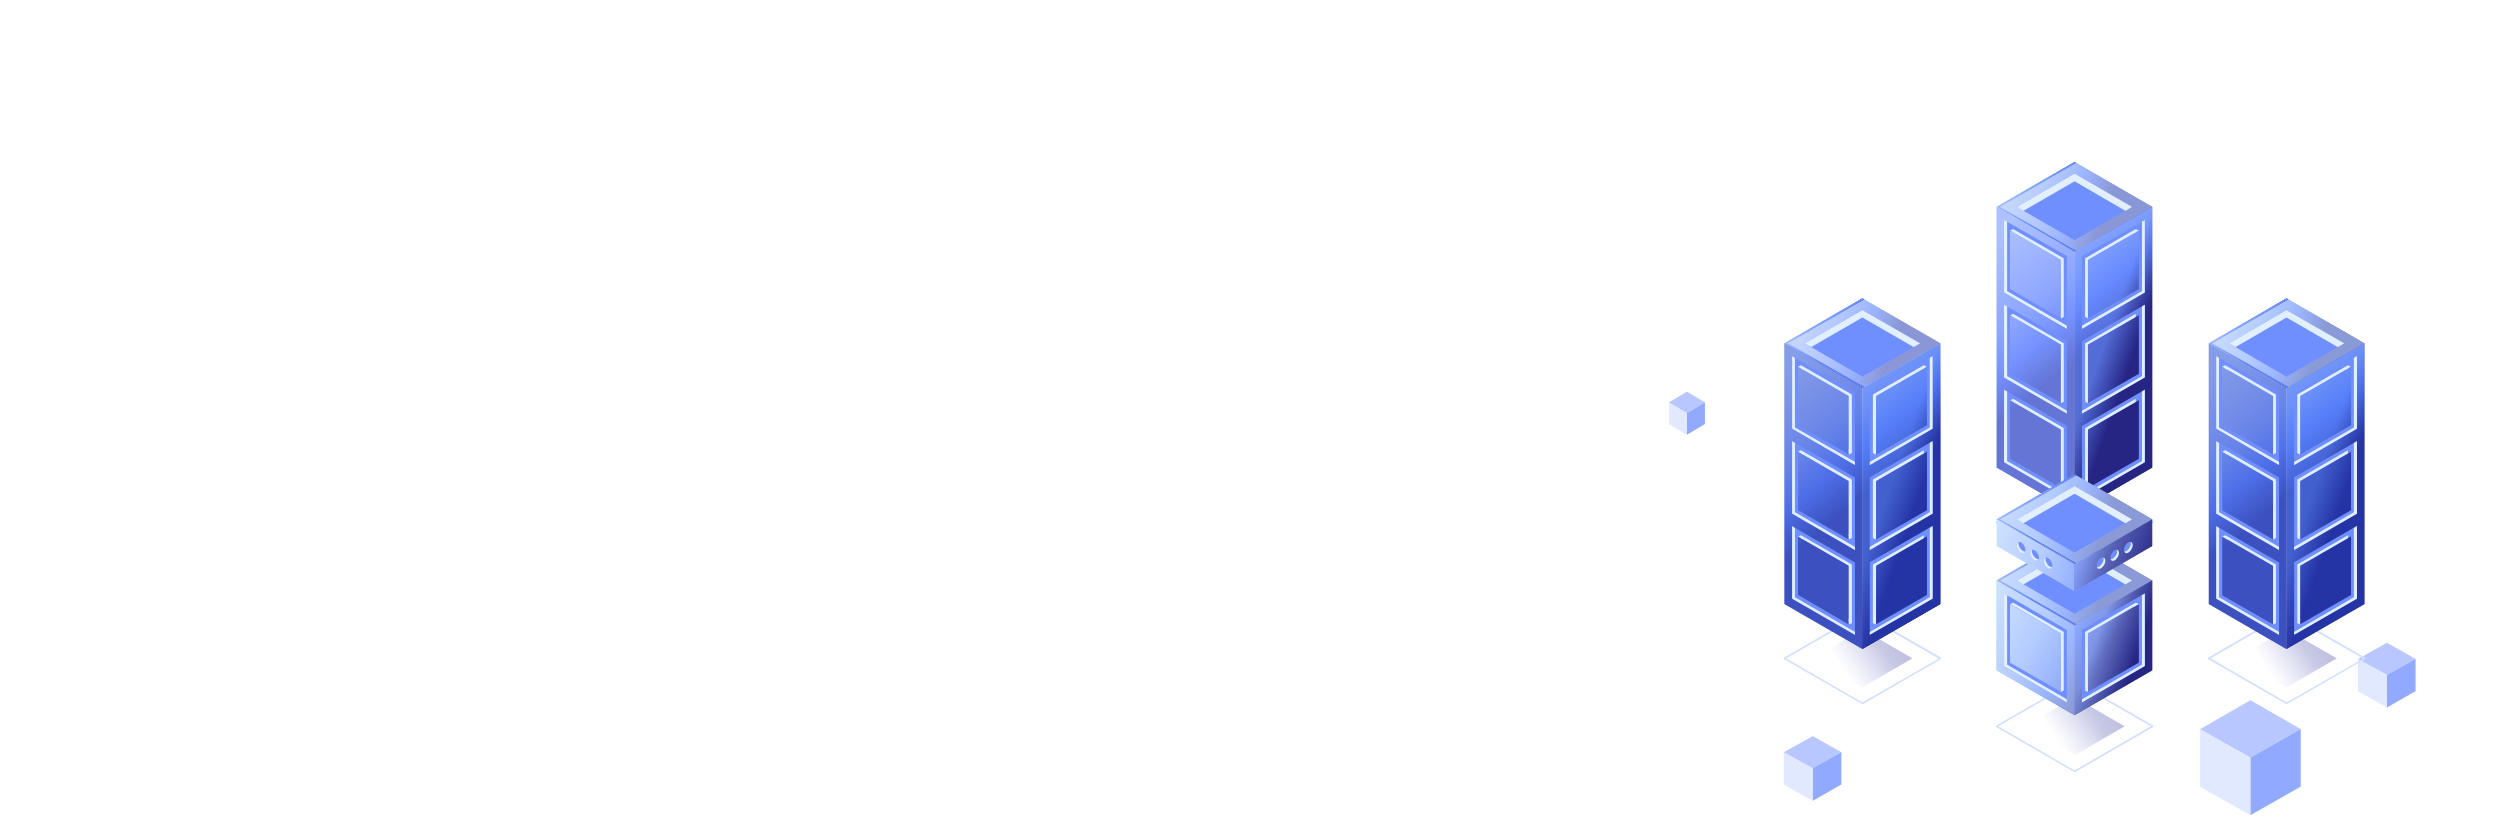 <?xml version="1.0" encoding="UTF-8"?>
<svg width="355px" height="116px" viewBox="0 0 355 116" version="1.1" xmlns="http://www.w3.org/2000/svg" xmlns:xlink="http://www.w3.org/1999/xlink">
    <title>编组 3</title>
    <defs>
        <linearGradient x1="6.37%" y1="40.413%" x2="99.831%" y2="60.983%" id="linearGradient-1">
            <stop stop-color="#E1EFFF" offset="0%"></stop>
            <stop stop-color="#3CCACE" offset="10.22%"></stop>
            <stop stop-color="#2F87A5" offset="34.45%"></stop>
            <stop stop-color="#255385" offset="56.4%"></stop>
            <stop stop-color="#1E2D6E" offset="75.34%"></stop>
            <stop stop-color="#1A1660" offset="90.5%"></stop>
            <stop stop-color="#180D5B" offset="100%"></stop>
        </linearGradient>
        <linearGradient x1="-13.591%" y1="31.575%" x2="71.153%" y2="49.223%" id="linearGradient-2">
            <stop stop-color="#C5D5FF" offset="0%"></stop>
            <stop stop-color="#A2B6FF" offset="32.967%"></stop>
            <stop stop-color="#86A0FF" offset="53.35%"></stop>
            <stop stop-color="#5778FF" offset="75.481%"></stop>
            <stop stop-color="#343EAD" offset="100%"></stop>
        </linearGradient>
        <polygon id="path-3" points="11.148 12.757 0.081 6.379 11.148 0 22.174 6.379"></polygon>
        <linearGradient x1="23.005%" y1="35.854%" x2="146.061%" y2="62.964%" id="linearGradient-4">
            <stop stop-color="#E1EFFF" offset="0%"></stop>
            <stop stop-color="#3CCACE" offset="10.22%"></stop>
            <stop stop-color="#2F87A5" offset="34.45%"></stop>
            <stop stop-color="#255385" offset="56.4%"></stop>
            <stop stop-color="#1E2D6E" offset="75.34%"></stop>
            <stop stop-color="#1A1660" offset="90.5%"></stop>
            <stop stop-color="#180D5B" offset="100%"></stop>
        </linearGradient>
        <linearGradient x1="0.38%" y1="-5.263%" x2="66.506%" y2="47.671%" id="linearGradient-5">
            <stop stop-color="#C5D5FF" offset="0%"></stop>
            <stop stop-color="#A2B6FF" offset="32.967%"></stop>
            <stop stop-color="#86A0FF" offset="53.35%"></stop>
            <stop stop-color="#5778FF" offset="100%"></stop>
        </linearGradient>
        <polygon id="path-6" points="0.525 6.379 11.35 0.121 11.148 0 0.081 6.379 11.148 12.757 11.35 12.636"></polygon>
        <linearGradient x1="43.672%" y1="41.284%" x2="58.058%" y2="61.137%" id="linearGradient-7">
            <stop stop-color="#749BFF" offset="0%"></stop>
            <stop stop-color="#180D5B" offset="100%"></stop>
        </linearGradient>
        <linearGradient x1="26.927%" y1="33.313%" x2="57.944%" y2="50.837%" id="linearGradient-8">
            <stop stop-color="#E1EFFF" offset="0%"></stop>
            <stop stop-color="#3CCACE" offset="10.22%"></stop>
            <stop stop-color="#2F87A5" offset="34.45%"></stop>
            <stop stop-color="#255385" offset="56.4%"></stop>
            <stop stop-color="#1E2D6E" offset="75.34%"></stop>
            <stop stop-color="#1A1660" offset="90.5%"></stop>
            <stop stop-color="#180D5B" offset="100%"></stop>
        </linearGradient>
        <linearGradient x1="33.519%" y1="-5.263%" x2="55.482%" y2="47.671%" id="linearGradient-9">
            <stop stop-color="#C5D5FF" offset="0%"></stop>
            <stop stop-color="#A2B6FF" offset="32.967%"></stop>
            <stop stop-color="#86A0FF" offset="53.35%"></stop>
            <stop stop-color="#5778FF" offset="75.481%"></stop>
            <stop stop-color="#343EAD" offset="100%"></stop>
        </linearGradient>
        <polygon id="path-10" points="11.148 12.757 0.081 6.379 0.081 43.398 11.148 49.777 22.174 43.398 22.174 6.379"></polygon>
        <linearGradient x1="6.418%" y1="40.394%" x2="99.709%" y2="60.889%" id="linearGradient-11">
            <stop stop-color="#E1EFFF" offset="0%"></stop>
            <stop stop-color="#3CCACE" offset="10.22%"></stop>
            <stop stop-color="#2F87A5" offset="34.45%"></stop>
            <stop stop-color="#255385" offset="56.4%"></stop>
            <stop stop-color="#1E2D6E" offset="75.34%"></stop>
            <stop stop-color="#1A1660" offset="90.5%"></stop>
            <stop stop-color="#180D5B" offset="100%"></stop>
        </linearGradient>
        <linearGradient x1="-13.591%" y1="31.642%" x2="71.153%" y2="49.226%" id="linearGradient-12">
            <stop stop-color="#C5D5FF" offset="0%"></stop>
            <stop stop-color="#A2B6FF" offset="32.967%"></stop>
            <stop stop-color="#86A0FF" offset="53.35%"></stop>
            <stop stop-color="#5778FF" offset="75.481%"></stop>
            <stop stop-color="#343EAD" offset="100%"></stop>
        </linearGradient>
        <polygon id="path-13" points="11.148 12.757 0.081 6.379 11.148 0 22.215 6.379"></polygon>
        <linearGradient x1="98.783%" y1="40.155%" x2="29.357%" y2="66.777%" id="linearGradient-14">
            <stop stop-color="#242993" offset="0%"></stop>
            <stop stop-color="#292F9A" stop-opacity="0.864" offset="33.686%"></stop>
            <stop stop-color="#3A40AF" stop-opacity="0.438" offset="65.465%"></stop>
            <stop stop-color="#4A53C5" stop-opacity="0" offset="100%"></stop>
        </linearGradient>
        <linearGradient x1="22.86%" y1="35.691%" x2="146.358%" y2="62.801%" id="linearGradient-15">
            <stop stop-color="#E1EFFF" offset="0%"></stop>
            <stop stop-color="#3CCACE" offset="10.22%"></stop>
            <stop stop-color="#2F87A5" offset="34.45%"></stop>
            <stop stop-color="#255385" offset="56.4%"></stop>
            <stop stop-color="#1E2D6E" offset="75.34%"></stop>
            <stop stop-color="#1A1660" offset="90.5%"></stop>
            <stop stop-color="#180D5B" offset="100%"></stop>
        </linearGradient>
        <linearGradient x1="0.023%" y1="-5.263%" x2="66.624%" y2="47.671%" id="linearGradient-16">
            <stop stop-color="#C5D5FF" offset="0%"></stop>
            <stop stop-color="#A2B6FF" offset="32.967%"></stop>
            <stop stop-color="#86A0FF" offset="53.35%"></stop>
            <stop stop-color="#5778FF" offset="75.481%"></stop>
            <stop stop-color="#343EAD" offset="100%"></stop>
        </linearGradient>
        <linearGradient x1="0.023%" y1="-5.263%" x2="66.624%" y2="47.671%" id="linearGradient-17">
            <stop stop-color="#C5D5FF" offset="0%"></stop>
            <stop stop-color="#A2B6FF" offset="32.967%"></stop>
            <stop stop-color="#86A0FF" offset="53.35%"></stop>
            <stop stop-color="#5778FF" offset="100%"></stop>
        </linearGradient>
        <polygon id="path-18" points="0.525 6.379 11.39 0.121 11.148 0 0.081 6.379 11.148 12.757 11.39 12.596"></polygon>
        <linearGradient x1="43.645%" y1="41.236%" x2="58.084%" y2="61.089%" id="linearGradient-19">
            <stop stop-color="#BCD5FF" offset="0%"></stop>
            <stop stop-color="#180D5B" offset="100%"></stop>
        </linearGradient>
        <linearGradient x1="43.653%" y1="41.236%" x2="58.092%" y2="61.089%" id="linearGradient-20">
            <stop stop-color="#5383F1" offset="0%"></stop>
            <stop stop-color="#172A9C" offset="100%"></stop>
        </linearGradient>
        <polygon id="path-21" points="22.215 43.398 11.148 49.777 11.148 12.757 22.215 6.379"></polygon>
        <linearGradient x1="33.459%" y1="-5.263%" x2="55.502%" y2="47.671%" id="linearGradient-22">
            <stop stop-color="#C5D5FF" offset="0%"></stop>
            <stop stop-color="#A2B6FF" offset="32.967%"></stop>
            <stop stop-color="#86A0FF" offset="53.35%"></stop>
            <stop stop-color="#5778FF" offset="75.481%"></stop>
            <stop stop-color="#343EAD" offset="100%"></stop>
        </linearGradient>
        <linearGradient x1="6.31%" y1="40.359%" x2="99.771%" y2="60.929%" id="linearGradient-23">
            <stop stop-color="#E1EFFF" offset="0%"></stop>
            <stop stop-color="#3CCACE" offset="10.22%"></stop>
            <stop stop-color="#2F87A5" offset="34.45%"></stop>
            <stop stop-color="#255385" offset="56.4%"></stop>
            <stop stop-color="#1E2D6E" offset="75.34%"></stop>
            <stop stop-color="#1A1660" offset="90.5%"></stop>
            <stop stop-color="#180D5B" offset="100%"></stop>
        </linearGradient>
        <polygon id="path-24" points="11.148 12.757 0.121 6.379 11.148 0 22.215 6.379"></polygon>
        <linearGradient x1="98.783%" y1="40.211%" x2="29.357%" y2="66.682%" id="linearGradient-25">
            <stop stop-color="#242993" offset="0%"></stop>
            <stop stop-color="#292F9A" stop-opacity="0.864" offset="33.686%"></stop>
            <stop stop-color="#3A40AF" stop-opacity="0.438" offset="65.465%"></stop>
            <stop stop-color="#4A53C5" stop-opacity="0" offset="100%"></stop>
        </linearGradient>
        <linearGradient x1="22.914%" y1="35.692%" x2="145.97%" y2="62.801%" id="linearGradient-26">
            <stop stop-color="#E1EFFF" offset="0%"></stop>
            <stop stop-color="#3CCACE" offset="10.22%"></stop>
            <stop stop-color="#2F87A5" offset="34.45%"></stop>
            <stop stop-color="#255385" offset="56.4%"></stop>
            <stop stop-color="#1E2D6E" offset="75.34%"></stop>
            <stop stop-color="#1A1660" offset="90.5%"></stop>
            <stop stop-color="#180D5B" offset="100%"></stop>
        </linearGradient>
        <linearGradient x1="0.38%" y1="-5.263%" x2="66.506%" y2="47.671%" id="linearGradient-27">
            <stop stop-color="#C5D5FF" offset="0%"></stop>
            <stop stop-color="#A2B6FF" offset="32.967%"></stop>
            <stop stop-color="#86A0FF" offset="53.35%"></stop>
            <stop stop-color="#5778FF" offset="75.481%"></stop>
            <stop stop-color="#343EAD" offset="100%"></stop>
        </linearGradient>
        <polygon id="path-28" points="0.565 6.379 11.39 0.121 11.148 0 0.121 6.379 11.148 12.757 11.39 12.596"></polygon>
        <linearGradient x1="26.911%" y1="33.266%" x2="57.929%" y2="50.79%" id="linearGradient-29">
            <stop stop-color="#E1EFFF" offset="0%"></stop>
            <stop stop-color="#3CCACE" offset="10.22%"></stop>
            <stop stop-color="#2F87A5" offset="34.45%"></stop>
            <stop stop-color="#255385" offset="56.4%"></stop>
            <stop stop-color="#1E2D6E" offset="75.34%"></stop>
            <stop stop-color="#1A1660" offset="90.5%"></stop>
            <stop stop-color="#180D5B" offset="100%"></stop>
        </linearGradient>
        <polygon id="path-30" points="11.148 12.757 0.121 6.379 0.121 43.398 11.148 49.777 22.215 43.398 22.215 6.379"></polygon>
        <linearGradient x1="6.37%" y1="40.41%" x2="99.831%" y2="60.98%" id="linearGradient-31">
            <stop stop-color="#E1EFFF" offset="0%"></stop>
            <stop stop-color="#3CCACE" offset="10.22%"></stop>
            <stop stop-color="#2F87A5" offset="34.45%"></stop>
            <stop stop-color="#255385" offset="56.4%"></stop>
            <stop stop-color="#1E2D6E" offset="75.34%"></stop>
            <stop stop-color="#1A1660" offset="90.5%"></stop>
            <stop stop-color="#180D5B" offset="100%"></stop>
        </linearGradient>
        <polygon id="path-32" points="11.148 12.757 0.081 6.379 11.148 0 22.174 6.379"></polygon>
        <linearGradient x1="23.006%" y1="35.846%" x2="146.062%" y2="62.955%" id="linearGradient-33">
            <stop stop-color="#E1EFFF" offset="0%"></stop>
            <stop stop-color="#3CCACE" offset="10.22%"></stop>
            <stop stop-color="#2F87A5" offset="34.45%"></stop>
            <stop stop-color="#255385" offset="56.4%"></stop>
            <stop stop-color="#1E2D6E" offset="75.34%"></stop>
            <stop stop-color="#1A1660" offset="90.5%"></stop>
            <stop stop-color="#180D5B" offset="100%"></stop>
        </linearGradient>
        <polygon id="path-34" points="0.525 6.379 11.35 0.121 11.148 0 0.081 6.379 11.148 12.757 11.35 12.636"></polygon>
        <linearGradient x1="31.027%" y1="38.48%" x2="74.158%" y2="64.724%" id="linearGradient-35">
            <stop stop-color="#BCD5FF" offset="0%"></stop>
            <stop stop-color="#180D5B" offset="100%"></stop>
        </linearGradient>
        <linearGradient x1="-20.443%" y1="26.231%" x2="73.712%" y2="49.686%" id="linearGradient-36">
            <stop stop-color="#E1EFFF" offset="0%"></stop>
            <stop stop-color="#3CCACE" offset="10.22%"></stop>
            <stop stop-color="#2F87A5" offset="34.45%"></stop>
            <stop stop-color="#255385" offset="56.4%"></stop>
            <stop stop-color="#1E2D6E" offset="75.34%"></stop>
            <stop stop-color="#1A1660" offset="90.5%"></stop>
            <stop stop-color="#180D5B" offset="100%"></stop>
        </linearGradient>
        <linearGradient x1="-13.591%" y1="8.544%" x2="71.153%" y2="48.253%" id="linearGradient-37">
            <stop stop-color="#C5D5FF" offset="0%"></stop>
            <stop stop-color="#A2B6FF" offset="32.967%"></stop>
            <stop stop-color="#86A0FF" offset="53.35%"></stop>
            <stop stop-color="#5778FF" offset="75.481%"></stop>
            <stop stop-color="#343EAD" offset="100%"></stop>
        </linearGradient>
        <polygon id="path-38" points="11.148 12.757 0.081 6.379 0.081 19.136 11.148 25.514 22.174 19.136 22.174 6.379"></polygon>
        <linearGradient x1="6.37%" y1="40.405%" x2="99.831%" y2="60.975%" id="linearGradient-39">
            <stop stop-color="#E1EFFF" offset="0%"></stop>
            <stop stop-color="#3CCACE" offset="10.22%"></stop>
            <stop stop-color="#2F87A5" offset="34.45%"></stop>
            <stop stop-color="#255385" offset="56.4%"></stop>
            <stop stop-color="#1E2D6E" offset="75.34%"></stop>
            <stop stop-color="#1A1660" offset="90.5%"></stop>
            <stop stop-color="#180D5B" offset="100%"></stop>
        </linearGradient>
        <polygon id="path-40" points="11.067 12.757 0 6.379 11.067 0 22.093 6.379"></polygon>
        <linearGradient x1="23.006%" y1="35.831%" x2="146.062%" y2="62.94%" id="linearGradient-41">
            <stop stop-color="#E1EFFF" offset="0%"></stop>
            <stop stop-color="#3CCACE" offset="10.22%"></stop>
            <stop stop-color="#2F87A5" offset="34.45%"></stop>
            <stop stop-color="#255385" offset="56.4%"></stop>
            <stop stop-color="#1E2D6E" offset="75.34%"></stop>
            <stop stop-color="#1A1660" offset="90.5%"></stop>
            <stop stop-color="#180D5B" offset="100%"></stop>
        </linearGradient>
        <polygon id="path-42" points="0.444 6.379 11.269 0.121 11.067 0 0 6.379 11.067 12.757 11.269 12.636"></polygon>
        <linearGradient x1="7.936%" y1="36.48%" x2="103.555%" y2="67.412%" id="linearGradient-43">
            <stop stop-color="#BCD5FF" offset="0%"></stop>
            <stop stop-color="#180D5B" offset="100%"></stop>
        </linearGradient>
        <linearGradient x1="-13.591%" y1="38.283%" x2="71.153%" y2="49.506%" id="linearGradient-44">
            <stop stop-color="#C5D5FF" offset="0%"></stop>
            <stop stop-color="#A2B6FF" offset="32.967%"></stop>
            <stop stop-color="#86A0FF" offset="53.35%"></stop>
            <stop stop-color="#5778FF" offset="75.481%"></stop>
            <stop stop-color="#343EAD" offset="100%"></stop>
        </linearGradient>
    </defs>
    <g id="工作空间首页插画导出" stroke="none" stroke-width="1" fill="none" fill-rule="evenodd">
        <g id="编组-3">
            <g id="编组-3备份">
                <rect id="矩形" x="0" y="0" width="355" height="116"></rect>
            </g>
            <g id="数据模型]" transform="translate(237, 23)" fill-rule="nonzero">
                <g id="编组" transform="translate(75.423, 76.442)">
                    <polygon id="路径" fill="#E1EFFF" points="14.269 12.251 14.269 4.097 7.135 0 0 4.097 0 12.251 7.135 16.308"></polygon>
                    <polygon id="路径" fill="#B8C7FF" points="7.135 8.154 0 4.097 7.135 0 14.269 4.097"></polygon>
                    <polygon id="路径" fill="#91A9FF" points="14.269 12.251 7.135 16.308 7.135 8.154 14.269 4.097"></polygon>
                    <polygon id="路径" fill="#E1E9FF" points="7.135 16.308 0 12.251 0 4.097 7.135 8.154"></polygon>
                </g>
                <g id="编组" transform="translate(16.308, 81.538)">
                    <polygon id="路径" fill="#E1EFFF" points="8.154 6.851 8.154 2.284 4.097 0 0 2.284 0 6.851 4.097 9.173"></polygon>
                    <polygon id="路径" fill="#B8C7FF" points="4.097 4.567 0 2.284 4.097 0 8.154 2.284"></polygon>
                    <polygon id="路径" fill="#91A9FF" points="8.154 6.851 4.097 9.173 4.097 4.567 8.154 2.284"></polygon>
                    <polygon id="路径" fill="#E1E9FF" points="4.097 9.173 0 6.851 0 2.284 4.097 4.567"></polygon>
                </g>
                <g id="编组" transform="translate(97.846, 68.288)">
                    <polygon id="路径" fill="#E1EFFF" points="8.154 6.851 8.154 2.284 4.097 0 0 2.284 0 6.851 4.097 9.173"></polygon>
                    <polygon id="路径" fill="#B8C7FF" points="4.097 4.567 0 2.284 4.097 0 8.154 2.284"></polygon>
                    <polygon id="路径" fill="#91A9FF" points="8.154 6.851 4.097 9.173 4.097 4.567 8.154 2.284"></polygon>
                    <polygon id="路径" fill="#E1E9FF" points="4.097 9.173 0 6.851 0 2.284 4.097 4.567"></polygon>
                </g>
                <g id="编组" transform="translate(0, 32.615)">
                    <polygon id="路径" fill="#E1EFFF" points="5.096 4.587 5.096 1.529 2.548 0 0 1.529 0 4.587 2.548 6.115"></polygon>
                    <polygon id="路径" fill="#B8C7FF" points="2.548 3.058 0 1.529 2.548 0 5.096 1.529"></polygon>
                    <polygon id="路径" fill="#91A9FF" points="5.096 4.587 2.548 6.115 2.548 3.058 5.096 1.529"></polygon>
                    <polygon id="路径" fill="#E1E9FF" points="2.548 6.115 0 4.587 0 1.529 2.548 3.058"></polygon>
                </g>
                <g id="编组" transform="translate(16.308, 0)">
                    <g transform="translate(30.131, 0)">
                        <g>
                            <polygon id="路径" fill="#E1F0FF" points="11.148 12.757 0.081 6.379 11.148 0 22.174 6.379"></polygon>
                            <g id="路径" opacity="0.5">
                                <use fill="url(#linearGradient-1)" xlink:href="#path-3"></use>
                                <use fill="url(#linearGradient-2)" xlink:href="#path-3"></use>
                            </g>
                            <path d="M11.148,57.649 C11.107,57.649 11.107,57.649 11.107,57.649 L0.04,51.27 C0,51.23 0,51.19 0,51.149 C0,51.109 0.04,51.068 0.04,51.028 L11.107,44.65 C11.148,44.609 11.188,44.609 11.228,44.65 L22.295,51.028 C22.336,51.068 22.336,51.109 22.336,51.149 C22.336,51.19 22.295,51.23 22.295,51.27 L11.228,57.649 C11.188,57.649 11.148,57.649 11.148,57.649 Z M0.323,51.149 L11.148,57.407 L21.972,51.149 L11.148,44.892 L0.323,51.149 Z" id="形状" fill="#73FFF5"></path>
                            <polygon id="路径" fill="#0B0244" opacity="0.3" points="11.148 55.267 3.999 51.149 11.148 47.031 18.256 51.149"></polygon>
                            <g id="路径" opacity="0.8">
                                <use fill="url(#linearGradient-4)" xlink:href="#path-6"></use>
                                <use fill="url(#linearGradient-5)" xlink:href="#path-6"></use>
                            </g>
                            <polygon id="路径" fill="#708FFF" points="11.148 11.102 2.948 6.379 11.148 1.655 19.307 6.379"></polygon>
                            <polygon id="路径" fill="#E1EFFF" points="11.148 2.745 18.378 6.944 19.307 6.379 11.148 1.655 2.948 6.379 3.877 6.944"></polygon>
                            <polygon id="路径" fill="#95ADFF" points="11.148 49.777 0.081 43.398 0.081 6.379 11.148 12.757"></polygon>
                            <polygon id="路径" fill="url(#linearGradient-7)" points="22.174 43.398 11.148 49.777 11.148 12.757 22.174 6.379"></polygon>
                            <g id="路径" opacity="0.5">
                                <use fill="url(#linearGradient-8)" xlink:href="#path-10"></use>
                                <use fill="url(#linearGradient-9)" xlink:href="#path-10"></use>
                            </g>
                        </g>
                        <g transform="translate(1.131, 8.236)">
                            <path d="M0,0 L0,10.294 L8.926,15.462 L8.926,5.127 L0,0 Z M8.078,13.968 L0.848,9.81 L0.848,1.494 L8.078,5.652 L8.078,13.968 Z" id="形状" fill="#708FFF"></path>
                            <g fill="#E1EFFF" id="路径">
                                <polygon points="0.444 10.093 0.444 0.242 0 0 0 10.294 8.926 15.462 8.926 15.018"></polygon>
                                <polygon points="8.482 13.766 8.482 5.45 1.292 1.292 1.292 1.736 8.078 5.652 8.078 13.524"></polygon>
                            </g>
                            <polygon id="路径" fill="#E1EFFF" points="1.292 1.292 0.889 1.494 1.696 1.938"></polygon>
                            <polygon id="路径" fill="#E1EFFF" points="8.078 13.968 8.482 13.766 8.078 13.201"></polygon>
                        </g>
                        <g transform="translate(12.198, 8.236)">
                            <path d="M0,5.127 L0,15.421 L8.926,10.254 L8.926,0 L0,5.127 Z M0.848,5.652 L8.078,1.494 L8.078,9.81 L0.848,13.968 L0.848,5.652 Z" id="形状" fill="#708FFF"></path>
                            <g fill="#E1EFFF" id="路径">
                                <polygon points="8.522 10.093 8.522 0.242 8.926 0 8.926 10.294 0 15.462 0 15.018"></polygon>
                                <polygon points="0.444 13.766 0.444 5.45 7.634 1.292 7.634 1.736 0.848 5.652 0.848 13.524"></polygon>
                            </g>
                            <polygon id="路径" fill="#E1EFFF" points="0.848 13.968 0.444 13.766 0.848 13.201"></polygon>
                        </g>
                        <g transform="translate(1.131, 20.266)">
                            <path d="M0,0 L0,10.294 L8.926,15.462 L8.926,5.167 L0,0 Z M8.078,13.968 L0.848,9.81 L0.848,1.494 L8.078,5.652 L8.078,13.968 Z" id="形状" fill="#708FFF"></path>
                            <g transform="translate(0, 0)" fill="#E1EFFF" id="路径">
                                <polygon points="0.444 10.133 0.444 0.242 0 0 0 10.335 8.926 15.462 8.926 15.058"></polygon>
                                <polygon points="8.482 13.807 8.482 5.49 1.292 1.292 1.292 1.736 8.078 5.652 8.078 13.564"></polygon>
                            </g>
                            <polygon id="路径" fill="#E1EFFF" points="1.292 1.292 0.889 1.494 1.696 1.978"></polygon>
                            <polygon id="路径" fill="#E1EFFF" points="8.078 13.968 8.482 13.807 8.078 13.201"></polygon>
                        </g>
                        <g transform="translate(12.198, 20.266)">
                            <path d="M-1.81051755e-15,5.167 L-1.81051755e-15,15.462 L8.926,10.294 L8.926,0 L-1.81051755e-15,5.167 Z M0.848,5.652 L8.078,1.494 L8.078,9.81 L0.848,13.968 L0.848,5.652 Z" id="形状" fill="#708FFF"></path>
                            <g transform="translate(-0, 0)" fill="#E1EFFF" id="路径">
                                <polygon points="8.522 10.133 8.522 0.242 8.926 0 8.926 10.335 0 15.462 0 15.058"></polygon>
                                <polygon points="0.444 13.807 0.444 5.49 7.634 1.292 7.634 1.736 0.848 5.652 0.848 13.564"></polygon>
                            </g>
                            <polygon id="路径" fill="#E1EFFF" points="0.848 13.968 0.444 13.807 0.848 13.201"></polygon>
                        </g>
                        <g transform="translate(1.131, 32.337)">
                            <path d="M0,0 L0,10.294 L8.926,15.462 L8.926,5.167 L0,0 Z M8.078,13.968 L0.848,9.81 L0.848,1.494 L8.078,5.652 L8.078,13.968 Z" id="形状" fill="#708FFF"></path>
                            <g fill="#E1EFFF" id="路径">
                                <polygon points="0.444 10.133 0.444 0.242 0 0 0 10.294 8.926 15.462 8.926 15.018"></polygon>
                                <polygon points="8.482 13.766 8.482 5.45 1.292 1.292 1.292 1.736 8.078 5.652 8.078 13.524"></polygon>
                            </g>
                            <polygon id="路径" fill="#E1EFFF" points="1.292 1.292 0.889 1.494 1.696 1.938"></polygon>
                            <polygon id="路径" fill="#E1EFFF" points="8.078 13.968 8.482 13.766 8.078 13.201"></polygon>
                        </g>
                        <g transform="translate(12.198, 32.337)">
                            <path d="M0,5.167 L0,15.462 L8.926,10.294 L8.926,0 L0,5.167 Z M0.848,5.652 L8.078,1.494 L8.078,9.81 L0.848,13.968 L0.848,5.652 Z" id="形状" fill="#708FFF"></path>
                            <g fill="#E1EFFF" id="路径">
                                <polygon points="8.522 10.133 8.522 0.242 8.926 0 8.926 10.294 0 15.462 0 15.018"></polygon>
                                <polygon points="0.444 13.766 0.444 5.45 7.634 1.292 7.634 1.736 0.848 5.652 0.848 13.524"></polygon>
                            </g>
                            <polygon id="路径" fill="#E1EFFF" points="0.848 13.968 0.444 13.766 0.848 13.201"></polygon>
                        </g>
                        <polygon id="路径" fill="#E1EFFF" points="19.832 9.527 20.276 9.729 19.468 10.173"></polygon>
                    </g>
                    <g transform="translate(0, 19.378)">
                        <g>
                            <g>
                                <polygon id="路径" fill="#E1EFFF" points="11.148 12.757 0.081 6.379 11.148 0 22.215 6.379"></polygon>
                                <g id="路径" opacity="0.5">
                                    <use fill="url(#linearGradient-11)" xlink:href="#path-13"></use>
                                    <use fill="url(#linearGradient-12)" xlink:href="#path-13"></use>
                                </g>
                                <path d="M11.148,57.608 C11.107,57.608 11.107,57.608 11.107,57.608 L0.04,51.23 C0,51.19 0,51.149 0,51.109 C0,51.068 0.04,51.028 0.04,50.988 L11.107,44.609 C11.148,44.569 11.188,44.569 11.228,44.609 L22.295,50.988 C22.336,51.028 22.336,51.068 22.336,51.109 C22.336,51.149 22.295,51.19 22.295,51.23 L11.228,57.608 C11.188,57.608 11.188,57.608 11.148,57.608 Z M0.323,51.109 L11.148,57.366 L21.972,51.149 L11.148,44.892 L0.323,51.109 Z" id="形状" fill="#D3E0FF"></path>
                                <polygon id="路径" fill="url(#linearGradient-14)" opacity="0.3" points="11.148 55.227 4.039 51.109 11.148 46.991 18.256 51.109"></polygon>
                                <g id="路径" opacity="0.8">
                                    <use fill="url(#linearGradient-15)" xlink:href="#path-18"></use>
                                    <use fill="url(#linearGradient-16)" xlink:href="#path-18"></use>
                                    <use fill="url(#linearGradient-17)" xlink:href="#path-18"></use>
                                </g>
                                <polygon id="路径" fill="#708FFF" points="11.148 11.102 2.948 6.379 11.148 1.655 19.347 6.379"></polygon>
                                <polygon id="路径" fill="#E1EFFF" points="11.148 2.705 18.418 6.903 19.347 6.379 11.148 1.655 2.948 6.379 3.877 6.903"></polygon>
                                <polygon id="路径" fill="#4464D1" points="11.148 49.777 0.081 43.398 0.081 6.379 11.148 12.757"></polygon>
                                <g id="路径">
                                    <use fill="url(#linearGradient-19)" xlink:href="#path-21"></use>
                                    <use fill="url(#linearGradient-20)" xlink:href="#path-21"></use>
                                </g>
                                <polygon id="路径" fill="url(#linearGradient-22)" opacity="0.5" points="11.148 12.757 0.081 6.379 0.081 43.398 11.148 49.777 22.215 43.398 22.215 6.379"></polygon>
                            </g>
                            <g transform="translate(1.171, 8.195)">
                                <path d="M0,0 L0,10.294 L8.926,15.462 L8.926,5.167 L0,0 Z M8.038,13.968 L0.848,9.81 L0.848,1.494 L8.078,5.652 L8.078,13.968 L8.038,13.968 Z" id="形状" fill="#708FFF"></path>
                                <g fill="#E1EFFF" id="路径">
                                    <polygon points="0.404 10.133 0.404 0.242 0 0 0 10.294 8.926 15.462 8.926 15.018"></polygon>
                                    <polygon points="8.482 13.766 8.482 5.45 1.252 1.292 1.252 1.736 8.038 5.652 8.038 13.564"></polygon>
                                </g>
                                <polygon id="路径" fill="#E1EFFF" points="1.252 1.292 0.848 1.494 1.656 1.978"></polygon>
                                <polygon id="路径" fill="#E1EFFF" points="8.038 13.968 8.482 13.766 8.038 13.201"></polygon>
                            </g>
                            <g transform="translate(12.198, 8.195)">
                                <path d="M0,5.167 L0,15.462 L8.926,10.294 L8.926,0 L0,5.167 Z M0.889,5.652 L8.118,1.494 L8.118,9.81 L0.889,13.968 L0.889,5.652 Z" id="形状" fill="#708FFF"></path>
                                <g fill="#E1EFFF" id="路径">
                                    <polygon points="8.522 10.133 8.522 0.242 8.926 0 8.926 10.294 0 15.462 0 15.018"></polygon>
                                    <polygon points="0.444 13.766 0.444 5.45 7.674 1.292 7.674 1.736 0.889 5.652 0.889 13.564"></polygon>
                                </g>
                                <polygon id="路径" fill="#E1EFFF" points="0.889 13.968 0.444 13.766 0.889 13.201"></polygon>
                            </g>
                            <g transform="translate(1.171, 20.266)">
                                <path d="M0,0 L0,10.294 L8.926,15.462 L8.926,5.167 L0,0 Z M8.038,13.968 L0.848,9.81 L0.848,1.494 L8.038,5.652 L8.038,13.968 Z" id="形状" fill="#708FFF"></path>
                                <g fill="#E1EFFF" id="路径">
                                    <polygon points="0.404 10.093 0.404 0.242 0 0 0 10.294 8.926 15.462 8.926 15.018"></polygon>
                                    <polygon points="8.482 13.766 8.482 5.45 1.252 1.292 1.252 1.736 8.038 5.652 8.038 13.524"></polygon>
                                </g>
                                <polygon id="路径" fill="#E1EFFF" points="1.252 1.292 0.848 1.494 1.656 1.938"></polygon>
                                <polygon id="路径" fill="#E1EFFF" points="8.038 13.968 8.482 13.766 8.038 13.201"></polygon>
                            </g>
                            <g transform="translate(12.198, 20.266)">
                                <path d="M0,5.127 L0,15.421 L8.926,10.254 L8.926,0 L0,5.127 Z M0.889,5.652 L8.118,1.494 L8.118,9.81 L0.889,13.968 L0.889,5.652 Z" id="形状" fill="#708FFF"></path>
                                <g transform="translate(0, 0)" fill="#E1EFFF" id="路径">
                                    <polygon points="8.522 10.093 8.522 0.242 8.926 0 8.926 10.294 0 15.462 0 15.018"></polygon>
                                    <polygon points="0.444 13.766 0.444 5.45 7.674 1.292 7.674 1.736 0.889 5.652 0.889 13.524"></polygon>
                                </g>
                                <polygon id="路径" fill="#E1EFFF" points="0.889 13.968 0.444 13.766 0.889 13.201"></polygon>
                            </g>
                            <g transform="translate(1.171, 32.337)">
                                <path d="M0,0 L0,10.294 L8.926,15.462 L8.926,5.167 L0,0 Z M8.038,13.968 L0.848,9.77 L0.848,1.453 L8.078,5.611 L8.078,13.968 L8.038,13.968 Z" id="形状" fill="#708FFF"></path>
                                <g fill="#E1EFFF" id="路径">
                                    <polygon points="0.404 10.093 0.404 0.242 0 0 0 10.294 8.926 15.421 8.926 15.018"></polygon>
                                    <polygon points="8.482 13.766 8.482 5.45 1.252 1.292 1.252 1.696 8.038 5.611 8.038 13.524"></polygon>
                                </g>
                                <polygon id="路径" fill="#E1EFFF" points="1.252 1.292 0.848 1.453 1.656 1.938"></polygon>
                                <polygon id="路径" fill="#E1EFFF" points="8.038 13.968 8.482 13.766 8.038 13.201"></polygon>
                            </g>
                            <g transform="translate(12.198, 32.296)">
                                <path d="M0,5.167 L0,15.462 L8.926,10.294 L8.926,0 L0,5.167 Z M0.889,5.652 L8.118,1.494 L8.118,9.81 L0.889,13.968 L0.889,5.652 Z" id="形状" fill="#708FFF"></path>
                                <g transform="translate(0, 0.04)" fill="#E1EFFF" id="路径">
                                    <polygon points="8.522 10.093 8.522 0.242 8.926 0 8.926 10.294 0 15.421 0 15.018"></polygon>
                                    <polygon points="0.444 13.766 0.444 5.45 7.674 1.292 7.674 1.696 0.889 5.611 0.889 13.524"></polygon>
                                </g>
                                <polygon id="路径" fill="#E1EFFF" points="0.889 14.008 0.444 13.807 0.889 13.241"></polygon>
                            </g>
                            <polygon id="路径" fill="#E1EFFF" points="19.872 9.487 20.276 9.689 19.468 10.173"></polygon>
                        </g>
                        <g transform="translate(60.222, 0)">
                            <g>
                                <polygon id="路径" fill="#E1F7FF" points="11.148 12.757 0.121 6.379 11.148 0 22.215 6.379"></polygon>
                                <g id="路径" opacity="0.5">
                                    <use fill="url(#linearGradient-23)" xlink:href="#path-24"></use>
                                    <use fill="url(#linearGradient-2)" xlink:href="#path-24"></use>
                                    <use fill="url(#linearGradient-2)" xlink:href="#path-24"></use>
                                </g>
                                <path d="M11.148,57.608 C11.107,57.608 11.107,57.608 11.107,57.608 L0.04,51.23 C0,51.19 0,51.149 0,51.109 C0,51.068 0.04,51.028 0.04,50.988 L11.107,44.609 C11.148,44.569 11.188,44.569 11.228,44.609 L22.295,50.988 C22.336,51.028 22.336,51.068 22.336,51.109 C22.336,51.149 22.295,51.19 22.295,51.23 L11.228,57.608 C11.188,57.608 11.188,57.608 11.148,57.608 Z M0.364,51.109 L11.188,57.366 L22.013,51.149 L11.148,44.892 L0.364,51.109 Z" id="形状" fill="#D3E0FF"></path>
                                <polygon id="路径" fill="url(#linearGradient-25)" opacity="0.3" points="11.148 55.227 4.039 51.109 11.148 46.991 18.297 51.109"></polygon>
                                <g id="路径" opacity="0.8">
                                    <use fill="url(#linearGradient-26)" xlink:href="#path-28"></use>
                                    <use fill="url(#linearGradient-27)" xlink:href="#path-28"></use>
                                    <use fill="url(#linearGradient-5)" xlink:href="#path-28"></use>
                                </g>
                                <polygon id="路径" fill="#708FFF" points="11.148 11.102 2.989 6.379 11.148 1.655 19.347 6.379"></polygon>
                                <polygon id="路径" fill="#E1EFFF" points="11.148 2.705 18.418 6.903 19.347 6.379 11.148 1.655 2.989 6.379 3.918 6.903"></polygon>
                                <polygon id="路径" fill="#4464D1" points="11.148 49.777 0.121 43.398 0.121 6.379 11.148 12.757"></polygon>
                                <polygon id="路径" fill="url(#linearGradient-20)" points="22.215 43.398 11.148 49.777 11.148 12.757 22.215 6.379"></polygon>
                                <g id="路径" opacity="0.5">
                                    <use fill="url(#linearGradient-29)" xlink:href="#path-30"></use>
                                    <use fill="url(#linearGradient-9)" xlink:href="#path-30"></use>
                                </g>
                            </g>
                            <g transform="translate(1.171, 8.195)">
                                <path d="M0,0 L0,10.294 L8.926,15.462 L8.926,5.167 L0,0 Z M8.078,13.968 L0.848,9.81 L0.848,1.494 L8.078,5.652 L8.078,13.968 Z" id="形状" fill="#708FFF"></path>
                                <g fill="#E1EFFF" id="路径">
                                    <polygon points="0.404 10.133 0.404 0.242 0 0 0 10.294 8.926 15.462 8.926 15.018"></polygon>
                                    <polygon points="8.482 13.766 8.482 5.45 1.292 1.292 1.292 1.736 8.078 5.652 8.078 13.564"></polygon>
                                </g>
                                <polygon id="路径" fill="#E1EFFF" points="1.292 1.292 0.848 1.494 1.656 1.978"></polygon>
                                <polygon id="路径" fill="#E1EFFF" points="8.078 13.968 8.482 13.766 8.078 13.201"></polygon>
                            </g>
                            <g transform="translate(12.238, 8.195)">
                                <path d="M0,5.167 L0,15.462 L8.926,10.294 L8.926,0 L0,5.167 Z M0.848,5.652 L8.078,1.494 L8.078,9.81 L0.848,13.968 L0.848,5.652 Z" id="形状" fill="#708FFF"></path>
                                <g fill="#E1EFFF" id="路径">
                                    <polygon points="8.482 10.133 8.482 0.242 8.926 0 8.926 10.294 0 15.462 0 15.018"></polygon>
                                    <polygon points="0.444 13.766 0.444 5.45 7.634 1.292 7.634 1.736 0.848 5.652 0.848 13.564"></polygon>
                                </g>
                                <polygon id="路径" fill="#E1EFFF" points="0.848 13.968 0.444 13.766 0.848 13.201"></polygon>
                            </g>
                            <g transform="translate(1.171, 20.266)">
                                <path d="M0,0 L0,10.294 L8.926,15.462 L8.926,5.167 L0,0 Z M8.078,13.968 L0.848,9.81 L0.848,1.494 L8.078,5.652 L8.078,13.968 Z" id="形状" fill="#708FFF"></path>
                                <g fill="#E1EFFF" id="路径">
                                    <polygon points="0.404 10.093 0.404 0.242 0 0 0 10.294 8.926 15.462 8.926 15.018"></polygon>
                                    <polygon points="8.482 13.766 8.482 5.45 1.292 1.292 1.292 1.736 8.078 5.652 8.078 13.524"></polygon>
                                </g>
                                <polygon id="路径" fill="#E1EFFF" points="1.292 1.292 0.848 1.494 1.656 1.938"></polygon>
                                <polygon id="路径" fill="#E1EFFF" points="8.078 13.968 8.482 13.766 8.078 13.201"></polygon>
                            </g>
                            <g transform="translate(12.238, 20.266)">
                                <path d="M0,5.127 L0,15.421 L8.926,10.254 L8.926,0 L0,5.127 Z M0.848,5.652 L8.078,1.494 L8.078,9.81 L0.848,13.968 L0.848,5.652 Z" id="形状" fill="#708FFF"></path>
                                <g fill="#E1EFFF" id="路径">
                                    <polygon points="8.482 10.093 8.482 0.242 8.926 0 8.926 10.294 0 15.462 0 15.018"></polygon>
                                    <polygon points="0.444 13.766 0.444 5.45 7.634 1.292 7.634 1.736 0.848 5.652 0.848 13.524"></polygon>
                                </g>
                                <polygon id="路径" fill="#E1EFFF" points="0.848 13.968 0.444 13.766 0.848 13.201"></polygon>
                            </g>
                            <g transform="translate(1.171, 32.337)">
                                <path d="M0,0 L0,10.294 L8.926,15.462 L8.926,5.167 L0,0 Z M8.078,13.968 L0.848,9.81 L0.848,1.494 L8.078,5.652 L8.078,13.968 Z" id="形状" fill="#708FFF"></path>
                                <g fill="#E1EFFF" id="路径">
                                    <polygon points="0.404 10.093 0.404 0.242 0 0 0 10.294 8.926 15.421 8.926 15.018"></polygon>
                                    <polygon points="8.482 13.766 8.482 5.45 1.292 1.292 1.292 1.696 8.078 5.611 8.078 13.524"></polygon>
                                </g>
                                <polygon id="路径" fill="#E1EFFF" points="1.292 1.292 0.848 1.453 1.656 1.938"></polygon>
                                <polygon id="路径" fill="#E1EFFF" points="8.078 13.968 8.482 13.766 8.078 13.201"></polygon>
                            </g>
                            <g transform="translate(12.238, 32.296)">
                                <path d="M0,5.167 L0,15.462 L8.926,10.294 L8.926,0 L0,5.167 Z M0.848,5.652 L8.078,1.494 L8.078,9.81 L0.848,13.968 L0.848,5.652 Z" id="形状" fill="#708FFF"></path>
                                <g transform="translate(0, 0.04)" fill="#E1EFFF" id="路径">
                                    <polygon points="8.482 10.093 8.482 0.242 8.926 0 8.926 10.294 0 15.421 0 15.018"></polygon>
                                    <polygon points="0.444 13.766 0.444 5.45 7.634 1.292 7.634 1.696 0.848 5.611 0.848 13.524"></polygon>
                                </g>
                                <polygon id="路径" fill="#E1EFFF" points="0.848 14.008 0.444 13.807 0.848 13.241"></polygon>
                            </g>
                            <polygon id="路径" fill="#E1EFFF" points="19.872 9.487 20.276 9.689 19.468 10.173"></polygon>
                        </g>
                    </g>
                    <g transform="translate(30.131, 44.367)">
                        <g transform="translate(0, 8.68)">
                            <g>
                                <polygon id="路径" fill="#E1F7FF" points="11.148 12.757 0.081 6.379 11.148 0 22.174 6.379"></polygon>
                                <g id="路径" opacity="0.5">
                                    <use fill="url(#linearGradient-31)" xlink:href="#path-32"></use>
                                    <use fill="url(#linearGradient-2)" xlink:href="#path-32"></use>
                                </g>
                                <path d="M11.148,33.588 C11.107,33.588 11.107,33.588 11.107,33.588 L0.04,27.21 C0,27.169 0,27.129 0,27.088 C0,27.048 0.04,27.008 0.04,26.967 L11.107,20.589 C11.148,20.548 11.188,20.548 11.228,20.589 L22.295,26.967 C22.336,27.008 22.336,27.048 22.336,27.088 C22.336,27.129 22.295,27.169 22.295,27.21 L11.228,33.588 C11.188,33.588 11.148,33.588 11.148,33.588 Z M0.323,27.088 L11.148,33.346 L21.972,27.088 L11.148,20.831 L0.323,27.088 Z" id="形状" fill="#D3E0FF"></path>
                                <polygon id="路径" fill="url(#linearGradient-25)" opacity="0.3" points="11.148 31.206 3.999 27.088 11.148 22.971 18.256 27.088"></polygon>
                                <g id="路径" opacity="0.8">
                                    <use fill="url(#linearGradient-33)" xlink:href="#path-34"></use>
                                    <use fill="url(#linearGradient-27)" xlink:href="#path-34"></use>
                                    <use fill="url(#linearGradient-5)" xlink:href="#path-34"></use>
                                </g>
                                <polygon id="路径" fill="#708FFF" points="11.148 11.102 2.948 6.379 11.148 1.655 19.307 6.379"></polygon>
                                <polygon id="路径" fill="#E1EFFF" points="11.148 2.745 18.378 6.944 19.307 6.379 11.148 1.655 2.948 6.379 3.877 6.944"></polygon>
                                <polygon id="路径" fill="#E1F7FF" points="11.148 25.514 0.081 19.136 0.081 6.379 11.148 12.757"></polygon>
                                <polygon id="路径" fill="url(#linearGradient-35)" points="22.174 19.136 11.148 25.514 11.148 12.757 22.174 6.379"></polygon>
                                <g id="路径" opacity="0.5">
                                    <use fill="url(#linearGradient-36)" xlink:href="#path-38"></use>
                                    <use fill="url(#linearGradient-37)" xlink:href="#path-38"></use>
                                </g>
                            </g>
                            <g transform="translate(1.131, 8.236)">
                                <path d="M0,0 L0,10.294 L8.926,15.462 L8.926,5.167 L0,0 Z M8.078,13.968 L0.848,9.81 L0.848,1.494 L8.078,5.652 L8.078,13.968 Z" id="形状" fill="#708FFF"></path>
                                <g fill="#E1EFFF" id="路径">
                                    <polygon points="0.444 10.093 0.444 0.242 0 0 0 10.294 8.926 15.462 8.926 15.018"></polygon>
                                    <polygon points="8.482 13.766 8.482 5.45 1.292 1.292 1.292 1.696 8.078 5.652 8.078 13.524"></polygon>
                                </g>
                                <polygon id="路径" fill="#E1EFFF" points="1.292 1.292 0.889 1.494 1.696 1.938"></polygon>
                                <polygon id="路径" fill="#E1EFFF" points="8.078 13.968 8.482 13.766 8.078 13.201"></polygon>
                            </g>
                            <g transform="translate(12.198, 8.195)">
                                <path d="M0,5.167 L0,15.462 L8.926,10.294 L8.926,0 L0,5.167 Z M0.848,5.692 L8.078,1.534 L8.078,9.85 L0.848,14.008 L0.848,5.692 Z" id="形状" fill="#708FFF"></path>
                                <g transform="translate(0, 0.04)" fill="#E1EFFF" id="路径">
                                    <polygon points="8.522 10.093 8.522 0.242 8.926 0 8.926 10.294 0 15.462 0 15.018"></polygon>
                                    <polygon points="0.444 13.766 0.444 5.45 7.634 1.292 7.634 1.696 0.848 5.652 0.848 13.524"></polygon>
                                </g>
                                <polygon id="路径" fill="#E1EFFF" points="0.848 14.008 0.444 13.807 0.848 13.241"></polygon>
                            </g>
                            <polygon id="路径" fill="#E1EFFF" points="19.832 9.527 20.276 9.729 19.468 10.173"></polygon>
                        </g>
                        <g transform="translate(0.081, 0)" id="路径">
                            <g>
                                <polygon fill="#E1F7FF" points="11.067 12.757 0 6.379 11.067 0 22.093 6.379"></polygon>
                                <g opacity="0.5">
                                    <use fill="url(#linearGradient-39)" xlink:href="#path-40"></use>
                                    <use fill="url(#linearGradient-2)" xlink:href="#path-40"></use>
                                </g>
                                <g opacity="0.8">
                                    <use fill="url(#linearGradient-41)" xlink:href="#path-42"></use>
                                    <use fill="url(#linearGradient-27)" xlink:href="#path-42"></use>
                                    <use fill="url(#linearGradient-5)" xlink:href="#path-42"></use>
                                </g>
                                <polygon fill="#708FFF" points="11.067 11.102 2.868 6.379 11.067 1.655 19.226 6.379"></polygon>
                                <polygon fill="#E1EFFF" points="11.067 2.745 18.297 6.944 19.226 6.379 11.067 1.655 2.868 6.379 3.797 6.944"></polygon>
                                <polygon fill="#E1F7FF" points="11.067 16.552 0 10.173 0 6.379 11.067 12.757"></polygon>
                                <polygon fill="url(#linearGradient-43)" points="22.093 10.173 11.067 16.552 11.067 12.757 22.093 6.379"></polygon>
                                <polygon fill="url(#linearGradient-44)" opacity="0.5" points="11.067 12.757 0 6.379 0 10.173 11.067 16.552 22.093 10.173 22.093 6.379"></polygon>
                            </g>
                            <g transform="translate(14.217, 9.569)">
                                <g transform="translate(-0, 0)" fill="#708FFF">
                                    <path d="M1.212,2.664 C1.212,3.067 0.929,3.511 0.606,3.713 C0.283,3.915 0,3.754 0,3.35 C0,2.946 0.283,2.502 0.606,2.3 C0.969,2.139 1.212,2.3 1.212,2.664 Z"></path>
                                    <path d="M3.15,1.574 C3.15,1.977 2.868,2.421 2.545,2.623 C2.221,2.825 1.939,2.664 1.939,2.26 C1.939,1.856 2.221,1.412 2.545,1.21 C2.868,1.008 3.15,1.17 3.15,1.574 Z"></path>
                                    <path d="M5.089,0.443 C5.089,0.847 4.806,1.291 4.483,1.493 C4.16,1.695 3.877,1.533 3.877,1.13 C3.877,0.726 4.16,0.282 4.483,0.08 C4.806,-0.122 5.089,0.08 5.089,0.443 Z"></path>
                                </g>
                                <g transform="translate(0.04, 0.04)" fill="#E1EFFF">
                                    <path d="M0.889,2.22 C0.889,2.261 0.929,2.341 0.929,2.422 C0.929,2.826 0.646,3.27 0.323,3.472 C0.202,3.553 0.081,3.553 0,3.553 C0.081,3.795 0.283,3.876 0.565,3.714 C0.889,3.512 1.171,3.068 1.171,2.664 C1.171,2.382 1.091,2.22 0.889,2.22 Z"></path>
                                    <path d="M2.827,1.09 C2.827,1.13 2.868,1.211 2.868,1.292 C2.868,1.696 2.585,2.14 2.262,2.341 C2.141,2.422 2.02,2.422 1.939,2.422 C2.02,2.664 2.221,2.745 2.504,2.584 C2.827,2.382 3.11,1.938 3.11,1.534 C3.11,1.292 2.989,1.13 2.827,1.09 Z"></path>
                                    <path d="M4.766,0 C4.766,0.04 4.806,0.121 4.806,0.202 C4.806,0.606 4.524,1.05 4.201,1.251 C4.079,1.332 3.958,1.332 3.877,1.332 C3.958,1.574 4.16,1.655 4.443,1.494 C4.766,1.292 5.049,0.848 5.049,0.444 C5.049,0.161 4.928,0 4.766,0 Z"></path>
                                </g>
                            </g>
                            <g transform="translate(2.868, 9.569)">
                                <g transform="translate(-0, 0)" fill="#708FFF">
                                    <path d="M3.837,2.664 C3.837,3.067 4.12,3.511 4.443,3.713 C4.766,3.915 5.049,3.754 5.049,3.35 C5.049,2.946 4.766,2.502 4.443,2.3 C4.12,2.139 3.837,2.3 3.837,2.664 Z"></path>
                                    <path d="M1.939,1.574 C1.939,1.977 2.221,2.421 2.545,2.623 C2.868,2.825 3.15,2.664 3.15,2.26 C3.15,1.856 2.868,1.412 2.545,1.21 C2.181,1.008 1.939,1.17 1.939,1.574 Z"></path>
                                    <path d="M0,0.443 C0,0.847 0.283,1.291 0.606,1.493 C0.929,1.695 1.212,1.533 1.212,1.13 C1.212,0.726 0.929,0.282 0.606,0.08 C0.283,-0.122 0,0.08 0,0.443 Z"></path>
                                </g>
                                <g transform="translate(-0, 0.04)" fill="#E1EFFF">
                                    <path d="M4.12,2.22 C4.12,2.261 4.079,2.341 4.079,2.422 C4.079,2.826 4.362,3.27 4.685,3.472 C4.806,3.553 4.928,3.553 5.008,3.553 C4.928,3.795 4.726,3.876 4.443,3.714 C4.12,3.512 3.837,3.068 3.837,2.664 C3.837,2.382 3.958,2.22 4.12,2.22 Z"></path>
                                    <path d="M2.181,1.09 C2.181,1.13 2.141,1.211 2.141,1.292 C2.141,1.696 2.423,2.14 2.747,2.341 C2.868,2.422 2.989,2.422 3.07,2.422 C2.989,2.664 2.787,2.745 2.504,2.584 C2.181,2.382 1.898,1.938 1.898,1.534 C1.939,1.292 2.02,1.13 2.181,1.09 Z"></path>
                                    <path d="M0.283,0 C0.283,0.04 0.242,0.121 0.242,0.202 C0.242,0.606 0.525,1.05 0.848,1.251 C0.969,1.332 1.091,1.332 1.171,1.332 C1.091,1.574 0.889,1.655 0.606,1.494 C0.283,1.292 0,0.848 0,0.444 C0,0.161 0.121,0 0.283,0 Z"></path>
                                </g>
                            </g>
                        </g>
                    </g>
                </g>
            </g>
        </g>
    </g>
</svg>